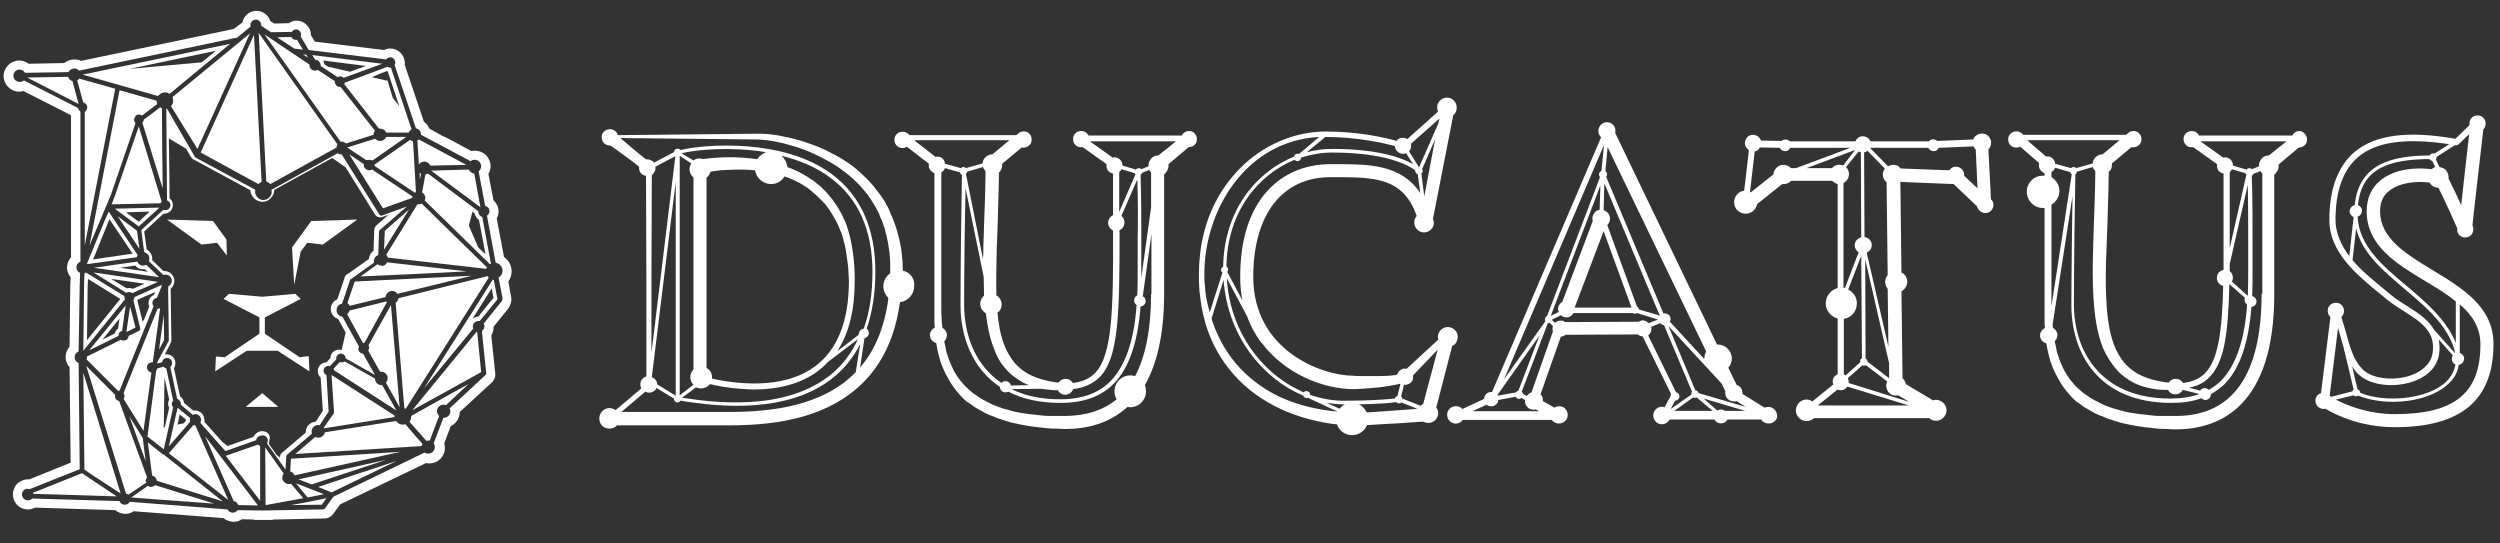 <svg width="69" height="15" viewBox="0 0 69 15" fill="none" xmlns="http://www.w3.org/2000/svg">
<rect x="0" y="0" width="69" height="15" fill="#333333" stroke="none"/>
<path d="M32.65 3.69C32.64 3.71 32.63 3.72 32.62 3.74H30.04C30.03 3.71 30.01 3.69 29.99 3.67C29.9 3.59 29.75 3.6 29.67 3.69C29.59 3.78 29.6 3.93 29.69 4.01C29.74 4.06 29.81 4.07 29.88 4.06L30.54 4.53C30.53 4.61 30.55 4.69 30.61 4.74C30.64 4.77 30.68 4.78 30.72 4.79C30.72 5.18 30.72 5.55 30.72 5.9C30.72 5.91 30.72 5.93 30.72 5.94C30.69 5.95 30.67 5.97 30.64 6C30.56 6.09 30.57 6.24 30.66 6.32C30.68 6.34 30.7 6.35 30.72 6.36C30.73 8.57 30.7 9.81 30.22 10.3C30.07 10.45 29.87 10.54 29.61 10.57C29.6 10.55 29.58 10.53 29.56 10.51C29.47 10.43 29.32 10.44 29.24 10.53C29.23 10.54 29.22 10.55 29.21 10.56C29.18 10.56 29.16 10.55 29.13 10.55C28.94 10.52 28.66 10.47 28.38 10.32C28.24 10.24 28.11 10.14 27.99 10C27.88 9.86 27.78 9.69 27.71 9.5C27.61 9.24 27.56 8.94 27.53 8.63C27.54 8.62 27.56 8.61 27.57 8.6C27.68 8.48 27.67 8.29 27.54 8.18C27.53 8.17 27.51 8.16 27.5 8.15C27.49 7.72 27.5 7.28 27.51 6.87C27.53 6.44 27.54 6.03 27.55 5.68C27.56 5.33 27.57 5.04 27.57 4.84C27.57 4.81 27.57 4.78 27.57 4.76C27.6 4.73 27.63 4.7 27.64 4.66C27.66 4.62 27.66 4.57 27.66 4.52L28.2 4.07C28.28 4.09 28.36 4.06 28.42 4C28.5 3.91 28.49 3.76 28.4 3.68C28.32 3.61 28.2 3.61 28.12 3.67L28.05 3.73H25.1C25.09 3.71 25.08 3.7 25.06 3.69C24.97 3.61 24.82 3.62 24.74 3.71C24.66 3.8 24.67 3.95 24.76 4.03C24.84 4.1 24.95 4.1 25.03 4.05L25.64 4.52C25.62 4.6 25.65 4.68 25.71 4.73C25.73 4.75 25.76 4.77 25.79 4.78V8.58C25.79 8.58 25.79 8.67 25.79 8.82C25.79 8.89 25.79 8.97 25.8 9.05C25.8 9.05 25.8 9.05 25.79 9.05C25.68 9.11 25.63 9.24 25.69 9.35C25.72 9.41 25.78 9.45 25.84 9.47C25.85 9.53 25.86 9.58 25.87 9.64C25.89 9.71 25.9 9.78 25.92 9.85C25.94 9.92 25.96 10 25.99 10.07C26.02 10.14 26.05 10.22 26.09 10.3C26.17 10.45 26.25 10.6 26.36 10.74C26.39 10.77 26.41 10.81 26.44 10.84L26.53 10.94L26.63 11.04C26.66 11.07 26.7 11.1 26.74 11.12L26.85 11.2C26.89 11.23 26.92 11.25 26.96 11.27C27.04 11.31 27.11 11.36 27.19 11.4C27.27 11.44 27.35 11.47 27.43 11.5C27.47 11.52 27.51 11.53 27.55 11.55C27.59 11.56 27.63 11.57 27.67 11.59C27.75 11.61 27.83 11.64 27.9 11.66C27.98 11.68 28.05 11.69 28.13 11.71C28.2 11.72 28.28 11.74 28.35 11.75C28.42 11.76 28.49 11.77 28.55 11.78C28.68 11.79 28.8 11.81 28.91 11.82C29.01 11.83 29.1 11.83 29.18 11.83C29.29 11.84 29.37 11.84 29.4 11.84C29.41 11.84 29.41 11.84 29.41 11.84C29.99 11.84 30.62 11.69 31.12 11.23C31.14 11.23 31.17 11.24 31.19 11.24C31.44 11.24 31.63 11.04 31.63 10.8C31.63 10.74 31.62 10.68 31.6 10.63C31.92 10.06 32.13 9.26 32.13 8.11V4.81C32.15 4.8 32.17 4.78 32.18 4.76C32.24 4.69 32.26 4.61 32.25 4.53L32.81 4.06C32.87 4.06 32.93 4.04 32.98 3.99C33.06 3.9 33.05 3.75 32.96 3.67C32.88 3.59 32.73 3.6 32.65 3.69ZM29.1 10.77C29.14 10.77 29.17 10.77 29.2 10.77C29.21 10.8 29.23 10.82 29.25 10.84C29.34 10.92 29.49 10.91 29.57 10.82C29.59 10.8 29.61 10.77 29.62 10.74C29.93 10.7 30.16 10.59 30.34 10.42C30.88 9.88 30.9 8.68 30.9 6.35C30.93 6.34 30.96 6.32 30.98 6.29C31.06 6.2 31.05 6.05 30.96 5.97C30.96 5.97 30.95 5.97 30.95 5.96L31.39 4.95C31.41 5.55 31.41 6.1 31.4 6.58C31.4 6.9 31.4 7.2 31.4 7.48C31.4 7.72 31.4 7.94 31.39 8.15C31.34 8.17 31.3 8.23 31.3 8.29C31.3 8.34 31.33 8.39 31.37 8.42C31.3 9.41 31.06 10.09 30.66 10.51C30.33 10.85 29.87 11.02 29.26 11.02C28.72 11.02 28.28 10.92 27.92 10.74L28.72 10.73C28.87 10.75 29 10.76 29.1 10.77ZM30.89 4.75C30.9 4.74 30.91 4.73 30.92 4.72C30.93 4.7 30.95 4.69 30.95 4.67L31.32 4.78C31.32 4.79 31.33 4.8 31.34 4.81L30.89 5.85C30.89 5.51 30.89 5.14 30.89 4.75ZM27.76 10.18C27.9 10.35 28.08 10.47 28.24 10.56C28.29 10.59 28.35 10.61 28.4 10.63L27.9 10.64C27.89 10.57 27.82 10.52 27.75 10.52C27.7 10.52 27.66 10.54 27.64 10.57C26.9 10.07 26.61 9.22 26.61 8.41C26.61 7.5 26.63 5.97 26.65 5.2L27.15 7.64C27.15 7.81 27.16 7.99 27.16 8.16C27.15 8.17 27.14 8.18 27.13 8.19C27.02 8.31 27.03 8.5 27.16 8.61C27.18 8.62 27.19 8.64 27.21 8.65C27.25 8.98 27.31 9.31 27.43 9.61C27.5 9.82 27.61 10.02 27.76 10.18ZM26.66 4.8C26.67 4.79 26.68 4.78 26.69 4.76C26.69 4.75 26.69 4.75 26.69 4.74L27.13 4.61C27.14 4.65 27.17 4.69 27.2 4.72C27.2 4.75 27.2 4.78 27.2 4.81C27.2 5.01 27.19 5.3 27.18 5.65C27.17 6 27.15 6.4 27.14 6.84C27.14 6.94 27.14 7.05 27.13 7.15L26.66 4.8ZM25.82 4.33L25.23 3.87H27.86L27.39 4.26C27.29 4.26 27.19 4.32 27.14 4.42C27.13 4.45 27.12 4.48 27.12 4.51L26.66 4.64C26.65 4.63 26.64 4.62 26.63 4.62C26.59 4.6 26.55 4.61 26.52 4.64L26.08 4.52C26.08 4.46 26.05 4.41 26.01 4.37C25.96 4.33 25.88 4.31 25.82 4.33ZM31.77 8.11C31.77 9.07 31.62 9.83 31.33 10.38C31.29 10.37 31.24 10.36 31.2 10.36C30.95 10.36 30.76 10.56 30.76 10.8C30.76 10.88 30.78 10.96 30.82 11.02C30.46 11.32 30 11.47 29.43 11.48C29.43 11.48 29.35 11.48 29.2 11.48C29.13 11.48 29.04 11.48 28.93 11.48C28.83 11.48 28.72 11.46 28.6 11.45C28.54 11.44 28.48 11.44 28.41 11.43C28.34 11.42 28.28 11.41 28.21 11.4C28.14 11.39 28.07 11.38 28 11.36C27.93 11.34 27.86 11.32 27.78 11.3C27.74 11.29 27.71 11.28 27.67 11.27C27.63 11.26 27.6 11.24 27.56 11.23C27.49 11.2 27.41 11.18 27.34 11.14C27.27 11.1 27.2 11.07 27.13 11.03C27.09 11.01 27.06 10.99 27.03 10.97L26.93 10.9C26.9 10.88 26.86 10.86 26.83 10.83L26.65 10.67C26.62 10.64 26.6 10.61 26.57 10.58C26.46 10.46 26.38 10.33 26.31 10.2C26.28 10.13 26.25 10.06 26.22 10C26.19 9.93 26.17 9.86 26.15 9.8C26.12 9.73 26.11 9.67 26.1 9.6C26.09 9.54 26.07 9.48 26.06 9.42C26.13 9.35 26.16 9.24 26.11 9.15C26.09 9.11 26.05 9.07 26.01 9.05C26 8.96 25.99 8.87 25.99 8.81C25.98 8.66 25.98 8.58 25.98 8.58V4.76C26 4.75 26.02 4.73 26.04 4.71C26.06 4.69 26.07 4.67 26.08 4.64L26.5 4.76C26.51 4.79 26.52 4.82 26.55 4.83C26.54 5.28 26.51 7.31 26.51 8.42C26.51 9.27 26.82 10.16 27.6 10.68C27.6 10.77 27.67 10.83 27.75 10.83C27.78 10.83 27.8 10.82 27.83 10.81C28.21 11.01 28.69 11.12 29.27 11.12C29.9 11.12 30.38 10.95 30.74 10.59C31.16 10.16 31.4 9.46 31.48 8.46C31.56 8.45 31.62 8.39 31.62 8.31C31.62 8.25 31.59 8.2 31.54 8.18L31.78 6.46V8.11H31.77ZM31.77 5.72L31.5 7.67C31.5 7.61 31.5 7.55 31.5 7.48C31.5 7.2 31.5 6.9 31.5 6.58C31.5 6.06 31.5 5.48 31.48 4.82C31.5 4.81 31.51 4.8 31.52 4.78V4.77L31.72 4.69C31.73 4.72 31.75 4.74 31.77 4.76V5.72ZM31.97 4.29C31.89 4.29 31.82 4.32 31.77 4.38C31.72 4.44 31.69 4.52 31.7 4.59L31.5 4.67C31.49 4.66 31.48 4.65 31.47 4.65C31.43 4.63 31.38 4.65 31.35 4.68L30.98 4.57C30.98 4.51 30.96 4.45 30.91 4.4C30.85 4.35 30.78 4.33 30.71 4.35L30.08 3.9H32.46L31.97 4.29Z" fill="white"/>
<path d="M48.9 11.25C48.83 11.22 48.76 11.23 48.7 11.25L48.09 10.87C48.1 10.77 48.05 10.67 47.95 10.63C47.94 10.63 47.94 10.63 47.93 10.62L47.7 10.15C47.76 10.08 47.8 9.99 47.8 9.9C47.8 9.69 47.63 9.51 47.41 9.51C47.4 9.51 47.4 9.51 47.39 9.51L44.58 3.67C44.6 3.57 44.57 3.47 44.48 3.41C44.37 3.34 44.22 3.37 44.15 3.49C44.09 3.59 44.11 3.71 44.19 3.79L41.18 10.82C41.1 10.81 41.02 10.85 40.98 10.93C40.97 10.96 40.96 10.99 40.96 11.01L40.36 11.29C40.34 11.26 40.31 11.24 40.28 11.23C40.16 11.18 40.02 11.23 39.96 11.35C39.91 11.47 39.96 11.61 40.08 11.67C40.19 11.72 40.31 11.68 40.37 11.59H42.83C42.85 11.62 42.89 11.65 42.93 11.67C43.05 11.72 43.19 11.67 43.25 11.55C43.3 11.43 43.25 11.29 43.13 11.23C43.05 11.2 42.97 11.21 42.9 11.25L42.58 11.07C42.59 11 42.57 10.93 42.52 10.88L43.08 9.29C43.13 9.29 43.17 9.27 43.21 9.24L45.2 9.23C45.24 9.26 45.29 9.28 45.34 9.29L46.12 10.87C46.11 10.89 46.11 10.91 46.11 10.93L45.94 11.24C45.82 11.2 45.7 11.26 45.65 11.37C45.6 11.49 45.65 11.63 45.77 11.69C45.89 11.74 46.02 11.69 46.08 11.58H47.32C47.34 11.62 47.37 11.65 47.42 11.67C47.52 11.71 47.63 11.67 47.68 11.58H48.61C48.63 11.62 48.67 11.65 48.72 11.67C48.84 11.72 48.98 11.67 49.04 11.55C49.07 11.44 49.02 11.3 48.9 11.25ZM44.37 4.06L47.09 9.7C47.06 9.76 47.04 9.82 47.04 9.89C47.04 9.9 47.04 9.9 47.04 9.91L46.09 8.88C46.1 8.86 46.11 8.83 46.11 8.81C46.11 8.72 46.04 8.65 45.95 8.65C45.94 8.65 45.92 8.65 45.91 8.65C45.27 7.12 44.5 5.29 44.33 4.88L44.34 4.87C44.37 4.82 44.36 4.76 44.31 4.72L44.37 4.06ZM45.81 8.71C45.81 8.72 45.81 8.72 45.81 8.71L45.23 8.54C45.23 8.5 45.21 8.48 45.18 8.46L44.36 6.21C44.38 6.2 44.39 6.18 44.4 6.16C44.47 6.05 44.44 5.9 44.32 5.83C44.3 5.82 44.28 5.81 44.26 5.8L44.28 5.06C44.53 5.66 45.22 7.3 45.81 8.71ZM43.02 8.61L42.8 8.72L44.17 5.12L44.15 5.79C44.08 5.8 44.02 5.84 43.99 5.9C43.95 5.96 43.94 6.03 43.96 6.1L43.12 8.33C43.05 8.37 43 8.45 43 8.54C43.01 8.57 43.02 8.59 43.02 8.61ZM44.26 6.38L45.03 8.49H43.46L44.26 6.38ZM44.27 4L44.2 4.72C44.18 4.73 44.16 4.74 44.15 4.76C44.12 4.8 44.13 4.85 44.16 4.89L42.7 8.72C42.66 8.74 42.64 8.78 42.64 8.82C42.64 8.84 42.64 8.85 42.65 8.86V8.87L41.51 10.47L44.27 4ZM42.49 9.26L41.91 10.78C41.88 10.79 41.86 10.8 41.84 10.83L41.34 10.92C41.34 10.91 41.33 10.9 41.33 10.9L42.49 9.26ZM40.66 11.34L41.03 11.17C41.04 11.18 41.06 11.19 41.08 11.2C41.18 11.24 41.29 11.2 41.34 11.1C41.35 11.08 41.35 11.06 41.35 11.04L41.83 10.95C41.85 10.98 41.88 11.01 41.92 11.01C41.95 11.01 41.97 11 41.99 10.98L42.09 11.04C42.08 11.14 42.13 11.24 42.23 11.29C42.28 11.31 42.34 11.31 42.39 11.3L42.48 11.35H40.66V11.34ZM42.86 9.15L42.27 10.83C42.22 10.85 42.17 10.88 42.14 10.93L42.03 10.87C42.03 10.85 42.02 10.83 42 10.81L42.72 8.92H42.73C42.74 8.92 42.75 8.92 42.77 8.91L42.86 9C42.85 9.03 42.85 9.06 42.85 9.09C42.85 9.11 42.86 9.13 42.86 9.15ZM45.23 8.88L43.2 8.89C43.16 8.86 43.11 8.84 43.06 8.85C43 8.85 42.95 8.88 42.92 8.91L42.84 8.84C42.84 8.83 42.84 8.83 42.84 8.82L43.08 8.7C43.12 8.74 43.18 8.76 43.24 8.76C43.32 8.76 43.39 8.71 43.43 8.64H45.07C45.09 8.65 45.1 8.66 45.12 8.66C45.14 8.66 45.17 8.65 45.18 8.64L45.76 8.82L45.5 8.92C45.46 8.87 45.39 8.84 45.32 8.84C45.3 8.85 45.27 8.86 45.23 8.88ZM46.23 11.06C46.28 11.06 46.32 11.03 46.34 10.99C46.37 10.93 46.34 10.86 46.28 10.83C46.27 10.83 46.27 10.83 46.26 10.83L45.49 9.26C45.54 9.22 45.58 9.15 45.58 9.07C45.58 9.05 45.58 9.04 45.57 9.02L45.82 8.92C45.85 8.95 45.89 8.97 45.93 8.98C46.26 9.77 46.55 10.45 46.7 10.81C46.69 10.83 46.68 10.85 46.68 10.88V10.89L46.11 11.29L46.23 11.06ZM46.21 11.34L46.73 10.97C46.74 10.98 46.76 10.98 46.78 10.98C46.8 10.98 46.81 10.98 46.83 10.97L47.27 11.34H46.21ZM47.61 11.34C47.6 11.33 47.58 11.32 47.57 11.32C47.51 11.29 47.45 11.3 47.4 11.33L47.02 11L48.17 11.34H47.61ZM46.88 10.85C46.87 10.81 46.83 10.77 46.79 10.77C46.69 10.53 46.4 9.84 46.05 9L47.52 10.59L47.62 10.8C47.6 10.91 47.66 11.02 47.76 11.06C47.82 11.08 47.88 11.09 47.93 11.07L48.18 11.23L46.88 10.85Z" fill="white"/>
<path d="M40.08 9.55C40.14 9.52 40.19 9.48 40.21 9.41C40.27 9.27 40.21 9.11 40.07 9.05C39.93 8.99 39.77 9.05 39.71 9.19C39.68 9.25 39.68 9.31 39.7 9.37L38.82 10.18C38.74 10.16 38.66 10.19 38.61 10.25C38.59 10.28 38.57 10.31 38.56 10.34C38.55 10.34 38.53 10.34 38.52 10.35C38.39 10.37 38.22 10.38 38.05 10.38C37.88 10.38 37.7 10.38 37.57 10.38C37.44 10.38 37.35 10.37 37.35 10.37C36.49 10.37 34.59 9.68 34.59 7.64C34.59 5.92 35.39 4.89 36.72 4.89H36.82C37.92 4.89 38.73 4.89 39.1 5.96C39.07 6 39.04 6.04 39.04 6.09C39.01 6.24 39.11 6.38 39.25 6.41C39.4 6.44 39.54 6.34 39.57 6.2C39.58 6.14 39.57 6.09 39.55 6.04L40.11 3.18C40.16 3.14 40.19 3.09 40.2 3.02C40.23 2.87 40.13 2.73 39.99 2.7C39.84 2.67 39.7 2.77 39.67 2.91C39.66 2.97 39.67 3.03 39.69 3.08L38.84 3.84C38.75 3.78 38.62 3.79 38.55 3.88C38.55 3.88 38.55 3.88 38.55 3.89C38.2 3.79 37.48 3.63 36.59 3.63C35.73 3.63 34.86 4 34.22 4.65C33.71 5.17 33.09 6.09 33.09 7.58C33.09 7.58 33.09 7.61 33.09 7.68C33.09 7.74 33.09 7.83 33.1 7.95C33.1 8.01 33.11 8.08 33.12 8.15C33.13 8.22 33.14 8.3 33.15 8.38C33.17 8.54 33.22 8.73 33.27 8.93C33.39 9.32 33.59 9.77 33.92 10.18C34.24 10.59 34.68 10.95 35.17 11.2C35.66 11.46 36.2 11.61 36.71 11.69C36.78 11.7 36.84 11.71 36.9 11.71C36.96 11.89 37.12 12.01 37.32 12.01C37.51 12.01 37.67 11.89 37.73 11.73C37.75 11.73 37.77 11.73 37.79 11.73C37.9 11.72 38 11.72 38.1 11.71C38.5 11.69 38.83 11.67 39.07 11.65C39.16 11.64 39.23 11.64 39.29 11.64C39.3 11.64 39.3 11.65 39.31 11.65C39.45 11.71 39.61 11.65 39.67 11.51C39.71 11.42 39.7 11.32 39.64 11.25L40.08 9.55ZM34.79 9.43L34.81 9.46H34.82C35.47 10.33 36.54 10.74 37.36 10.74C37.36 10.74 37.45 10.74 37.58 10.73C37.71 10.72 37.89 10.71 38.07 10.69C38.25 10.67 38.43 10.64 38.56 10.61C38.59 10.6 38.62 10.6 38.64 10.59C38.64 10.59 38.65 10.59 38.65 10.6L38.57 10.93C38.55 10.94 38.52 10.95 38.51 10.97C38.5 10.98 38.5 10.99 38.5 11C38.07 11.04 37.7 11.06 37.07 11.06C36.77 11.06 36.46 11 36.16 10.9C36.16 10.86 36.15 10.83 36.11 10.81C36.07 10.78 36.01 10.79 35.98 10.83L35.88 10.78C34.83 10.29 33.95 9.17 33.86 7.68L34.42 8.73C34.51 8.99 34.64 9.22 34.79 9.43ZM36.97 11.28L36.62 11.12C36.77 11.14 36.92 11.16 37.06 11.16C37.08 11.16 37.1 11.16 37.12 11.16C37.07 11.18 37.02 11.23 36.97 11.28ZM36.83 4.53H36.73C36.02 4.53 35.41 4.79 34.97 5.28C34.48 5.83 34.23 6.62 34.23 7.64C34.23 7.87 34.25 8.09 34.29 8.29L33.87 7.5C33.88 7.49 33.88 7.49 33.89 7.48C33.91 7.43 33.89 7.38 33.85 7.35C33.87 5.86 34.71 4.83 35.73 4.41C35.74 4.42 35.75 4.43 35.77 4.44C35.82 4.46 35.88 4.44 35.9 4.39C35.91 4.38 35.91 4.36 35.91 4.35C36.19 4.26 36.48 4.21 36.76 4.21C38.25 4.21 38.87 4.56 39.06 4.7C39.06 4.74 39.07 4.78 39.11 4.8C39.12 4.8 39.12 4.81 39.13 4.81L39.2 5.33C38.67 4.53 37.77 4.53 36.83 4.53ZM39.31 5.42L39.23 4.79C39.24 4.78 39.25 4.78 39.25 4.77C39.27 4.74 39.27 4.7 39.25 4.67L39.61 3.84L39.31 5.42ZM38.89 4.18C38.94 4.12 38.96 4.04 38.94 3.97L39.73 3.27L39.7 3.4L39.17 4.61H39.16L38.89 4.18ZM36.59 3.78C37.44 3.78 38.15 3.94 38.5 4.03C38.5 4.09 38.53 4.15 38.58 4.19C38.65 4.25 38.73 4.26 38.81 4.23L39 4.53C38.7 4.36 38.05 4.11 36.77 4.11C36.53 4.11 36.3 4.14 36.07 4.2L36.58 3.78C36.57 3.78 36.58 3.78 36.59 3.78ZM33.32 8.35C33.3 8.27 33.29 8.2 33.28 8.13C33.27 8.06 33.26 8 33.26 7.94C33.25 7.83 33.24 7.74 33.24 7.67C33.24 7.61 33.24 7.58 33.24 7.57C33.24 5.76 34.42 3.88 36.41 3.78L35.85 4.25C35.8 4.23 35.74 4.25 35.72 4.31V4.32C34.66 4.75 33.78 5.82 33.76 7.36C33.74 7.37 33.72 7.39 33.71 7.41C33.69 7.45 33.7 7.5 33.74 7.52L33.39 8.62C33.36 8.53 33.34 8.43 33.32 8.35ZM35.38 10.98C35.35 10.97 35.32 10.95 35.29 10.94C34.82 10.71 34.41 10.39 34.1 10.02C33.79 9.65 33.58 9.23 33.46 8.86C33.45 8.84 33.45 8.81 33.44 8.79L33.77 7.73C33.89 9.29 34.85 10.45 35.97 10.92C35.98 10.94 35.99 10.96 36.01 10.97C36.04 10.99 36.07 10.99 36.1 10.98L36.92 11.36C36.35 11.31 35.83 11.18 35.38 10.98ZM39.05 11.29C38.82 11.31 38.48 11.33 38.08 11.36C37.98 11.37 37.88 11.37 37.77 11.38C37.75 11.38 37.73 11.38 37.72 11.38C37.67 11.28 37.6 11.2 37.5 11.16C37.91 11.15 38.21 11.14 38.54 11.1C38.55 11.11 38.55 11.11 38.56 11.12C38.6 11.14 38.65 11.14 38.68 11.11L39.14 11.29C39.1 11.28 39.08 11.28 39.05 11.29ZM39.28 11.15C39.25 11.16 39.23 11.18 39.21 11.2L38.7 11C38.7 10.98 38.69 10.96 38.67 10.94L38.75 10.62C38.82 10.63 38.9 10.6 38.95 10.55C39 10.5 39.01 10.43 39 10.36L39.68 9.65L39.28 11.15Z" fill="white"/>
<path d="M54.95 5.5L54.88 4.12C54.95 4.05 54.98 3.93 54.93 3.83C54.87 3.7 54.72 3.65 54.59 3.71C54.53 3.74 54.48 3.79 54.46 3.85L53.47 3.89C53.42 3.85 53.35 3.83 53.29 3.86C53.27 3.87 53.25 3.88 53.24 3.9H51.62V3.89C51.57 3.78 51.43 3.73 51.32 3.78C51.27 3.81 51.23 3.85 51.21 3.9H49.4C49.35 3.85 49.28 3.84 49.22 3.86C49.2 3.87 49.19 3.88 49.17 3.89L48.6 3.88C48.6 3.87 48.6 3.86 48.59 3.85C48.54 3.74 48.4 3.69 48.29 3.74C48.18 3.79 48.13 3.93 48.18 4.04C48.2 4.08 48.23 4.12 48.27 4.14L48.14 5.26C48.05 5.27 47.97 5.32 47.91 5.41C47.82 5.56 47.86 5.76 48.01 5.85C48.16 5.94 48.36 5.9 48.45 5.75C48.47 5.71 48.49 5.67 48.5 5.63L49.19 5.08C49.28 5.09 49.37 5.06 49.44 4.99H50.57C50.59 5.01 50.6 5.02 50.63 5.04C50.66 5.06 50.69 5.07 50.72 5.08V7.95C50.53 8 50.39 8.17 50.39 8.37C50.39 8.57 50.53 8.74 50.72 8.79V10.33C50.66 10.36 50.61 10.4 50.59 10.47C50.58 10.52 50.58 10.57 50.6 10.61L50.02 11.08C50 11.07 49.97 11.05 49.95 11.04C49.79 10.99 49.63 11.08 49.58 11.24C49.53 11.4 49.62 11.56 49.78 11.61C49.88 11.64 49.99 11.61 50.07 11.54H53.25C53.28 11.57 53.31 11.59 53.35 11.6C53.5 11.65 53.66 11.56 53.71 11.41C53.76 11.26 53.67 11.1 53.52 11.05C53.46 11.03 53.4 11.03 53.35 11.05L52.6 10.6C52.59 10.54 52.56 10.48 52.51 10.44L52.48 8.04C52.57 7.99 52.64 7.89 52.64 7.78C52.64 7.66 52.57 7.56 52.48 7.52L52.45 5.02L53.92 5.08L54.57 5.7C54.57 5.72 54.58 5.74 54.59 5.75C54.64 5.86 54.78 5.91 54.89 5.86C55 5.81 55.05 5.67 55 5.56C54.98 5.53 54.96 5.52 54.95 5.5ZM51.5 4.19C51.52 4.18 51.53 4.17 51.54 4.16L52.02 4.65C52.02 4.66 52.01 4.66 52.01 4.67C51.93 4.79 51.96 4.94 52.07 5.03L52.1 7.59C52.06 7.64 52.03 7.71 52.03 7.78C52.03 7.85 52.06 7.92 52.1 7.97L52.12 9.57L51.52 6.97C51.58 6.95 51.63 6.9 51.65 6.83C51.69 6.71 51.62 6.59 51.5 6.55C51.49 6.55 51.47 6.54 51.46 6.54L51.45 4.2C51.48 4.2 51.49 4.2 51.5 4.19ZM52.14 10.44L51.54 9.98C51.54 9.94 51.52 9.91 51.49 9.9L51.48 7.16L52.14 10.03V10.44ZM51.39 9.89C51.36 9.9 51.34 9.93 51.34 9.96C51.34 9.97 51.34 9.99 51.34 10L50.94 10.36C50.92 10.35 50.91 10.34 50.89 10.33V8.8C51.1 8.77 51.25 8.59 51.25 8.37C51.25 8.2 51.15 8.06 51.01 7.99L51.37 7.06L51.39 9.89ZM51.3 4.18C51.32 4.19 51.34 4.2 51.36 4.2L51.37 6.55C51.29 6.57 51.23 6.62 51.2 6.7C51.17 6.8 51.21 6.91 51.3 6.96L50.92 7.95C50.91 7.95 50.9 7.94 50.88 7.94V5.05C50.92 5.03 50.96 5 50.99 4.95C51.06 4.84 51.04 4.7 50.95 4.61L51.3 4.18ZM49.43 4.64C49.41 4.62 49.4 4.61 49.37 4.59C49.24 4.51 49.07 4.55 48.99 4.68C48.96 4.72 48.95 4.76 48.95 4.81L48.32 5.31C48.31 5.31 48.31 5.3 48.3 5.3L48.43 4.18C48.44 4.18 48.45 4.17 48.47 4.17C48.52 4.15 48.55 4.11 48.57 4.07L49.12 4.08C49.16 4.16 49.25 4.19 49.33 4.16C49.37 4.14 49.39 4.12 49.41 4.08H51.07L49.57 4.64H49.43ZM50.56 4.64H49.86L51.2 4.14L50.87 4.57C50.77 4.52 50.64 4.55 50.56 4.64ZM50.17 11.19L50.72 10.75C50.73 10.75 50.73 10.76 50.74 10.76C50.84 10.79 50.93 10.75 50.99 10.67L52.68 11.19H50.17ZM52.69 11.09L51.02 10.57C51.03 10.52 51.02 10.48 51 10.44L51.4 10.08C51.41 10.08 51.41 10.09 51.42 10.09C51.45 10.1 51.47 10.09 51.5 10.08L52.09 10.53C52.08 10.54 52.08 10.56 52.07 10.57C52.03 10.71 52.11 10.87 52.25 10.91C52.3 10.92 52.35 10.92 52.39 10.91L52.69 11.09ZM54.21 4.85C54.22 4.81 54.21 4.77 54.19 4.73C54.14 4.62 54 4.57 53.89 4.62C53.85 4.64 53.82 4.67 53.8 4.7L52.46 4.65C52.44 4.63 52.42 4.61 52.4 4.59C52.31 4.53 52.2 4.54 52.11 4.59L51.62 4.09C51.62 4.09 51.62 4.09 51.62 4.08H53.22C53.26 4.16 53.35 4.19 53.43 4.16C53.47 4.14 53.49 4.11 53.51 4.08L54.47 4.04C54.47 4.05 54.47 4.05 54.48 4.06C54.49 4.09 54.51 4.11 54.53 4.13L54.58 5.2L54.21 4.85Z" fill="white"/>
<path d="M67.13 7.45C66.39 7 65.69 6.57 65.69 5.83C65.69 5.59 65.77 5.4 65.94 5.27C66.22 5.04 66.69 4.99 67.06 5.04C67.07 5.06 67.09 5.09 67.11 5.11C67.16 5.16 67.23 5.18 67.3 5.18C67.49 5.56 67.72 6.07 67.82 6.3C67.81 6.37 67.83 6.45 67.89 6.5C67.98 6.58 68.13 6.57 68.21 6.48C68.27 6.41 68.28 6.3 68.24 6.22C68.28 5.81 68.43 4.54 68.54 3.57L68.55 3.56C68.63 3.47 68.62 3.32 68.53 3.24C68.44 3.16 68.29 3.17 68.21 3.26C68.16 3.31 68.15 3.38 68.16 3.45L67.77 3.83C66.45 3.6 65.56 3.72 64.99 4.19C64.53 4.58 64.29 5.21 64.29 6.07C64.29 6.96 65.04 7.58 65.7 8.12C65.76 8.17 65.82 8.21 65.87 8.26C66.02 8.38 66.19 8.49 66.35 8.59C66.82 8.89 67.23 9.15 67.14 9.74C67.09 10.09 66.77 10.27 66.59 10.34C66.14 10.52 65.55 10.47 65.26 10.24C65.23 10.22 65.2 10.19 65.18 10.16C64.96 9.94 64.85 9.56 64.75 9.18C64.71 9.03 64.66 8.88 64.62 8.75C64.63 8.74 64.63 8.74 64.64 8.73C64.72 8.64 64.71 8.49 64.62 8.41C64.53 8.33 64.38 8.34 64.3 8.43C64.22 8.52 64.23 8.67 64.32 8.75L64.06 10.85C64.02 10.86 63.99 10.88 63.96 10.91C63.88 11 63.89 11.15 63.98 11.23C64.04 11.28 64.12 11.3 64.18 11.28C64.46 11.45 65.15 11.79 66.1 11.79C67.93 11.79 68.82 11.04 68.82 9.49C68.82 8.47 67.96 7.95 67.13 7.45ZM67.11 4.67C66.65 4.61 66.07 4.67 65.7 4.98C65.45 5.18 65.32 5.48 65.32 5.83C65.32 6.78 66.14 7.28 66.94 7.76C67.24 7.94 67.54 8.12 67.78 8.32V9.47C67.77 9.44 67.75 9.4 67.74 9.37C67.46 8.77 66.93 8.32 66.41 7.88C65.74 7.32 65.11 6.78 65.07 5.98C65.14 5.96 65.19 5.89 65.19 5.81C65.19 5.74 65.14 5.68 65.08 5.66C65.18 4.64 65.94 4.4 67.05 4.39C67.06 4.41 67.08 4.43 67.1 4.43C67.11 4.43 67.12 4.44 67.13 4.44L67.21 4.61C67.18 4.62 67.15 4.64 67.11 4.67ZM67.77 4.01C67.8 4.01 67.83 4.01 67.85 3.99L68.15 3.7C68.04 4.66 67.97 5.27 67.93 5.66C67.82 5.42 67.69 5.15 67.58 4.93C67.59 4.84 67.56 4.75 67.49 4.68C67.44 4.64 67.39 4.62 67.33 4.61L67.23 4.4C67.23 4.39 67.24 4.39 67.24 4.38C67.25 4.36 67.25 4.35 67.25 4.33L67.75 4.01C67.76 4.01 67.76 4.01 67.77 4.01ZM64.46 6.07C64.46 5.27 64.67 4.68 65.09 4.33C65.59 3.91 66.41 3.8 67.6 3.98L67.19 4.24C67.14 4.22 67.09 4.24 67.06 4.29C66.04 4.3 65.11 4.5 64.99 5.66C64.91 5.68 64.85 5.75 64.85 5.84C64.85 5.91 64.9 5.96 64.96 5.99L64.84 7.07C64.62 6.77 64.46 6.44 64.46 6.07ZM66.44 8.45C66.28 8.35 66.12 8.25 65.98 8.13C65.92 8.08 65.87 8.04 65.81 7.99C65.51 7.74 65.18 7.48 64.93 7.18L65.03 6.3C65.19 6.98 65.76 7.46 66.36 7.97C66.87 8.4 67.4 8.84 67.66 9.43C67.71 9.54 67.75 9.65 67.76 9.75L67.18 9.1C67.02 8.82 66.73 8.63 66.44 8.45ZM65.05 10.29C65.08 10.32 65.11 10.35 65.15 10.38C65.35 10.54 65.66 10.63 66 10.63C66.22 10.63 66.45 10.59 66.66 10.51C67.04 10.36 67.27 10.1 67.32 9.77C67.34 9.62 67.33 9.49 67.31 9.37L67.7 9.81C67.68 9.84 67.67 9.87 67.67 9.91C67.67 9.98 67.71 10.03 67.77 10.06C67.74 10.23 67.66 10.39 67.52 10.53C66.99 11.04 65.8 11.12 65.14 10.84C65.14 10.8 65.12 10.77 65.08 10.75H65.07C65.01 10.51 64.96 10.3 64.92 10.11C64.95 10.16 65 10.23 65.05 10.29ZM64.31 10.93C64.31 10.92 64.3 10.92 64.3 10.91L64.53 9.05C64.55 9.11 64.56 9.17 64.58 9.23C64.61 9.33 64.64 9.44 64.67 9.54C64.77 9.93 64.87 10.38 64.96 10.75C64.95 10.76 64.94 10.77 64.93 10.78C64.93 10.79 64.93 10.79 64.93 10.8L64.35 10.95C64.33 10.95 64.32 10.94 64.31 10.93ZM66.1 11.43C65.35 11.43 64.76 11.18 64.47 11.03L64.96 10.91C64.97 10.92 64.98 10.93 64.99 10.93C65.02 10.94 65.06 10.94 65.09 10.92C65.36 11.03 65.7 11.09 66.05 11.09C66.62 11.09 67.22 10.93 67.58 10.59C67.71 10.47 67.83 10.3 67.86 10.07C67.95 10.06 68.01 9.98 68.01 9.89C68.01 9.82 67.95 9.76 67.89 9.74V8.4C68.23 8.69 68.46 9.04 68.46 9.5C68.46 10.85 67.75 11.43 66.1 11.43Z" fill="white"/>
<path d="M63.3 3.69C63.29 3.71 63.28 3.72 63.27 3.74H60.69C60.68 3.71 60.66 3.69 60.64 3.67C60.55 3.59 60.4 3.6 60.32 3.69C60.24 3.78 60.25 3.93 60.34 4.01C60.39 4.06 60.46 4.07 60.53 4.06L61.19 4.53C61.18 4.61 61.2 4.69 61.26 4.74C61.29 4.77 61.33 4.78 61.37 4.79C61.37 5.18 61.37 5.55 61.37 5.9C61.37 6.47 61.37 6.99 61.37 7.45C61.32 7.46 61.28 7.48 61.24 7.52C61.16 7.61 61.17 7.76 61.26 7.84C61.29 7.87 61.33 7.88 61.36 7.89C61.33 9.16 61.22 9.93 60.86 10.3C60.71 10.45 60.51 10.54 60.25 10.57C60.24 10.55 60.22 10.53 60.2 10.51C60.11 10.43 59.96 10.44 59.88 10.53C59.87 10.54 59.86 10.55 59.85 10.56C59.82 10.56 59.8 10.55 59.76 10.55C59.57 10.52 59.29 10.47 59.01 10.32C58.87 10.24 58.74 10.14 58.62 10C58.51 9.86 58.41 9.69 58.34 9.5C58.2 9.12 58.15 8.66 58.13 8.21C58.11 7.76 58.12 7.3 58.14 6.86C58.16 6.43 58.17 6.02 58.18 5.67C58.19 5.32 58.2 5.03 58.2 4.83C58.2 4.8 58.2 4.77 58.2 4.75C58.23 4.72 58.26 4.69 58.27 4.65C58.29 4.61 58.29 4.56 58.29 4.51L58.83 4.06C58.91 4.08 58.99 4.05 59.05 3.99C59.13 3.9 59.12 3.75 59.03 3.67C58.95 3.6 58.83 3.6 58.75 3.66L58.68 3.72H55.84C55.83 3.7 55.82 3.69 55.8 3.68C55.71 3.6 55.56 3.61 55.48 3.7C55.4 3.79 55.41 3.94 55.5 4.02C55.57 4.08 55.68 4.09 55.76 4.05L56.28 4.5C56.26 4.58 56.28 4.67 56.35 4.73C56.37 4.75 56.4 4.77 56.43 4.78V4.85C56.41 4.85 56.4 4.85 56.38 4.85C56.13 4.85 55.94 5.05 55.94 5.29C55.94 5.54 56.14 5.74 56.38 5.74C56.4 5.74 56.41 5.74 56.43 5.74V8.59C56.43 8.59 56.43 8.68 56.43 8.83C56.43 8.9 56.43 8.98 56.44 9.06H56.43C56.32 9.12 56.27 9.25 56.33 9.36C56.36 9.42 56.42 9.46 56.48 9.48C56.49 9.54 56.5 9.59 56.51 9.65C56.53 9.72 56.54 9.79 56.56 9.86C56.58 9.93 56.6 10.01 56.63 10.08C56.66 10.15 56.69 10.23 56.73 10.31C56.81 10.46 56.89 10.61 57 10.75C57.03 10.78 57.05 10.82 57.08 10.85L57.17 10.95L57.27 11.05C57.3 11.08 57.34 11.11 57.38 11.13L57.49 11.21C57.53 11.24 57.56 11.26 57.6 11.28C57.68 11.32 57.75 11.37 57.83 11.41C57.91 11.45 57.99 11.48 58.07 11.51C58.11 11.53 58.15 11.54 58.19 11.56C58.23 11.57 58.27 11.58 58.31 11.6C58.39 11.62 58.47 11.65 58.54 11.67C58.62 11.69 58.69 11.7 58.77 11.72C58.84 11.73 58.92 11.75 58.99 11.76C59.06 11.77 59.13 11.78 59.19 11.79C59.32 11.8 59.44 11.82 59.55 11.83C59.65 11.84 59.74 11.84 59.82 11.84C59.93 11.85 60.01 11.85 60.04 11.85C60.05 11.85 60.05 11.85 60.05 11.85C61.29 11.85 62.77 11.19 62.77 8.12V4.82C62.79 4.81 62.81 4.79 62.82 4.77C62.88 4.7 62.9 4.62 62.89 4.54L63.45 4.07C63.51 4.07 63.57 4.05 63.62 4C63.7 3.91 63.69 3.76 63.6 3.68C63.52 3.59 63.38 3.6 63.3 3.69ZM60.98 10.41C61.39 10 61.5 9.21 61.53 7.84L61.96 8.22C61.95 8.24 61.95 8.26 61.95 8.28C61.95 8.33 61.98 8.38 62.02 8.41C61.95 9.4 61.71 10.08 61.31 10.5C61.21 10.6 61.09 10.69 60.96 10.76C60.93 10.73 60.89 10.71 60.85 10.71C60.8 10.71 60.75 10.74 60.72 10.78L60.41 10.7C60.65 10.66 60.84 10.56 60.98 10.41ZM62.05 7.48C62.05 7.72 62.05 7.94 62.04 8.15C62.04 8.15 62.03 8.15 62.03 8.16L61.6 7.77C61.65 7.68 61.63 7.56 61.55 7.49C61.55 7.49 61.54 7.49 61.54 7.48C61.54 7.42 61.54 7.35 61.54 7.29L62.04 5.1C62.05 5.64 62.05 6.13 62.05 6.57C62.05 6.9 62.05 7.2 62.05 7.48ZM61.54 6.85C61.54 6.55 61.54 6.23 61.54 5.89C61.54 5.53 61.54 5.15 61.54 4.75C61.55 4.74 61.56 4.73 61.57 4.72C61.58 4.7 61.6 4.69 61.6 4.67L61.97 4.78C61.98 4.8 61.99 4.81 62 4.82L61.54 6.85ZM58.4 10.18C58.54 10.35 58.72 10.47 58.88 10.56C59.05 10.65 59.22 10.69 59.36 10.72C59.51 10.75 59.64 10.76 59.74 10.76C59.78 10.76 59.81 10.76 59.84 10.76C59.85 10.79 59.87 10.81 59.89 10.83C59.98 10.91 60.13 10.9 60.21 10.81C60.22 10.79 60.23 10.78 60.24 10.76L60.69 10.87V10.88C60.46 10.96 60.2 11 59.9 11C57.94 11 57.24 9.65 57.24 8.4C57.24 7.28 57.27 5.25 57.28 4.81C57.3 4.8 57.31 4.78 57.32 4.76C57.32 4.75 57.32 4.75 57.32 4.74L57.76 4.61C57.77 4.65 57.8 4.69 57.83 4.72C57.83 4.75 57.83 4.78 57.83 4.81C57.83 5.01 57.82 5.3 57.81 5.65C57.8 6 57.78 6.4 57.77 6.84C57.76 7.28 57.75 7.74 57.78 8.22C57.81 8.69 57.87 9.17 58.04 9.6C58.14 9.82 58.26 10.02 58.4 10.18ZM55.95 3.87H58.5L58.03 4.26C57.93 4.26 57.83 4.32 57.78 4.42C57.77 4.45 57.76 4.48 57.76 4.51L57.3 4.64C57.29 4.63 57.28 4.62 57.27 4.62C57.23 4.6 57.19 4.61 57.16 4.64L56.72 4.52C56.72 4.46 56.69 4.41 56.65 4.37C56.6 4.32 56.53 4.31 56.47 4.32L55.95 3.87ZM56.62 5.65C56.75 5.57 56.84 5.43 56.84 5.27C56.84 5.11 56.75 4.97 56.62 4.89V4.75C56.64 4.74 56.66 4.72 56.68 4.7C56.7 4.68 56.71 4.66 56.72 4.63L57.14 4.75C57.14 4.77 57.16 4.79 57.18 4.81L56.62 8.45V5.65ZM62.42 8.11C62.42 10.33 61.63 11.47 60.08 11.48C60.08 11.48 60 11.48 59.85 11.48C59.78 11.48 59.69 11.48 59.58 11.48C59.48 11.48 59.37 11.46 59.25 11.45C59.19 11.44 59.13 11.44 59.06 11.43C58.99 11.42 58.93 11.41 58.86 11.4C58.79 11.39 58.72 11.38 58.65 11.36C58.58 11.34 58.51 11.32 58.43 11.3C58.39 11.29 58.36 11.28 58.32 11.27C58.28 11.26 58.25 11.24 58.21 11.23C58.14 11.2 58.06 11.18 57.99 11.14C57.92 11.1 57.85 11.07 57.78 11.03C57.74 11.01 57.71 10.99 57.68 10.97L57.58 10.9C57.55 10.88 57.51 10.86 57.48 10.83L57.3 10.67C57.27 10.64 57.25 10.61 57.22 10.58C57.11 10.46 57.03 10.33 56.96 10.2C56.93 10.13 56.9 10.06 56.87 10C56.84 9.93 56.82 9.86 56.8 9.8C56.77 9.73 56.76 9.67 56.75 9.6C56.74 9.54 56.72 9.48 56.71 9.42C56.78 9.35 56.81 9.24 56.76 9.15C56.74 9.11 56.7 9.07 56.66 9.05C56.66 9.02 56.66 9 56.65 8.97L57.2 5.42C57.19 6.23 57.17 7.58 57.17 8.42C57.17 9.73 57.9 11.12 59.93 11.12C60.24 11.12 60.52 11.08 60.76 10.99C60.79 11.02 60.83 11.04 60.87 11.04C60.95 11.04 61.02 10.97 61.02 10.89V10.88C61.16 10.8 61.28 10.71 61.4 10.6C61.82 10.17 62.06 9.47 62.14 8.47C62.22 8.46 62.28 8.4 62.28 8.32C62.28 8.25 62.23 8.19 62.16 8.17C62.17 7.96 62.17 7.74 62.17 7.51C62.17 7.23 62.17 6.93 62.17 6.61C62.17 6.09 62.17 5.51 62.15 4.85C62.17 4.84 62.18 4.83 62.19 4.81V4.8L62.39 4.72C62.4 4.75 62.42 4.77 62.44 4.79V8.11H62.42ZM62.62 4.29C62.54 4.29 62.47 4.32 62.42 4.38C62.37 4.44 62.34 4.52 62.35 4.59L62.15 4.67C62.14 4.66 62.13 4.65 62.12 4.65C62.08 4.63 62.03 4.65 62 4.68L61.63 4.57C61.63 4.51 61.61 4.45 61.56 4.4C61.5 4.35 61.43 4.33 61.36 4.35L60.73 3.9H63.11L62.62 4.29Z" fill="white"/>
<path d="M24.92 7.47C24.92 7.44 24.91 7.35 24.91 7.22C24.9 7.14 24.89 7.03 24.88 6.92C24.86 6.8 24.84 6.67 24.8 6.53C24.78 6.46 24.77 6.39 24.74 6.31C24.72 6.24 24.69 6.16 24.66 6.08C24.64 6.04 24.63 6 24.61 5.96C24.59 5.92 24.57 5.88 24.56 5.84C24.53 5.76 24.48 5.68 24.44 5.6C24.4 5.52 24.34 5.45 24.29 5.37C24.23 5.3 24.18 5.22 24.12 5.15C24 5 23.86 4.87 23.72 4.74C23.58 4.61 23.42 4.5 23.26 4.4C23.1 4.3 22.94 4.22 22.78 4.14C22.46 3.99 22.14 3.89 21.87 3.82C21.73 3.79 21.61 3.76 21.49 3.74C21.38 3.72 21.28 3.71 21.19 3.7C21.06 3.69 20.98 3.69 20.95 3.69L17.05 3.73C17.04 3.69 17.02 3.65 16.98 3.62C16.89 3.54 16.74 3.55 16.66 3.64C16.58 3.73 16.59 3.88 16.68 3.96C16.73 4 16.79 4.02 16.85 4.02C16.86 4.03 16.87 4.03 16.88 4.04C16.99 4.11 17.13 4.22 17.27 4.32C17.41 4.42 17.54 4.52 17.64 4.6C17.63 4.67 17.65 4.75 17.71 4.8C17.74 4.83 17.79 4.85 17.83 4.85L17.84 7.63V10.39C17.8 10.4 17.76 10.42 17.73 10.46C17.66 10.53 17.66 10.64 17.7 10.72L16.99 11.32C16.87 11.23 16.71 11.25 16.61 11.36C16.51 11.48 16.52 11.66 16.63 11.76C16.75 11.86 16.93 11.85 17.03 11.74H20.08C20.89 11.74 22.07 11.68 23.06 11.13C24.07 10.57 24.66 9.64 24.84 8.34C25.06 8.31 25.23 8.13 25.23 7.9C25.26 7.69 25.11 7.51 24.92 7.47ZM23.62 10.27C22.71 11.21 21.29 11.37 20.11 11.37H17.15L17.81 10.81C17.9 10.86 18.02 10.84 18.09 10.76C18.1 10.74 18.11 10.73 18.12 10.71L18.6 11C18.6 11.04 18.62 11.08 18.66 11.1C18.71 11.12 18.76 11.1 18.78 11.06C18.81 11.06 18.86 11.07 18.91 11.08C19.2 11.12 19.72 11.2 20.33 11.2C21.22 11.2 22.29 11.04 23.07 10.36C23.35 10.12 23.57 9.83 23.74 9.5L23.62 10.27ZM18.09 4.6L18.64 4.31L17.98 9.74V7.65L17.99 4.83C18.01 4.82 18.02 4.81 18.03 4.79C18.08 4.73 18.1 4.67 18.09 4.6ZM18.65 5.02V10.92L18.14 10.61C18.14 10.55 18.11 10.49 18.06 10.45C18.04 10.43 18.01 10.42 17.99 10.41L18.65 5.02ZM23.7 9.24L23.11 9.69C23.43 9.2 23.59 8.56 23.59 7.75C23.59 7.62 23.59 7.49 23.58 7.36C23.57 7.23 23.56 7.1 23.54 6.97C23.52 6.84 23.5 6.71 23.47 6.58C23.45 6.52 23.44 6.45 23.42 6.39L23.36 6.2C23.34 6.14 23.31 6.08 23.28 6.02C23.25 5.96 23.23 5.9 23.19 5.84C23.16 5.78 23.12 5.72 23.09 5.67L22.97 5.5C22.89 5.4 22.8 5.29 22.7 5.2L22.63 5.13L22.55 5.07C22.5 5.03 22.45 4.98 22.39 4.95C22.28 4.87 22.16 4.81 22.04 4.74L21.86 4.66L21.73 4.61C21.72 4.49 21.66 4.38 21.57 4.3C22.05 4.42 22.51 4.6 22.91 4.9C23.69 5.47 24.08 6.35 24.08 7.51C24.08 8.1 24 8.62 23.84 9.07C23.76 9.08 23.71 9.14 23.71 9.21C23.69 9.21 23.69 9.23 23.7 9.24ZM20.84 4.7C20.87 4.91 21.06 5.08 21.28 5.08C21.44 5.08 21.58 5 21.65 4.87L21.74 4.9L21.91 4.97C22.02 5.02 22.13 5.08 22.23 5.15C22.28 5.18 22.33 5.22 22.38 5.26L22.52 5.38C22.61 5.46 22.69 5.55 22.78 5.64L22.89 5.79C22.92 5.84 22.96 5.89 22.99 5.95C23.02 6 23.05 6.06 23.08 6.11C23.11 6.17 23.14 6.22 23.16 6.28L23.23 6.45C23.25 6.51 23.27 6.57 23.28 6.63C23.32 6.75 23.34 6.87 23.36 7C23.38 7.12 23.39 7.25 23.41 7.37C23.42 7.5 23.42 7.63 23.43 7.75C23.43 8.87 23.11 9.67 22.47 10.13C21.57 10.78 20.25 10.58 19.65 10.45C19.66 10.35 19.63 10.25 19.55 10.19C19.53 10.18 19.51 10.16 19.5 10.15V4.9C19.51 4.89 19.53 4.88 19.54 4.87C19.57 4.83 19.6 4.78 19.61 4.74C19.65 4.73 19.69 4.73 19.73 4.72C19.85 4.7 19.98 4.69 20.1 4.69C20.22 4.68 20.35 4.68 20.47 4.68C20.59 4.68 20.71 4.69 20.84 4.7ZM19.58 10.62C19.59 10.61 19.59 10.61 19.59 10.6C19.8 10.65 20.1 10.71 20.44 10.73C20.57 10.74 20.69 10.75 20.81 10.75C21.51 10.75 22.11 10.58 22.55 10.26C22.66 10.18 22.76 10.09 22.85 9.99L23.68 9.36C23.51 9.73 23.28 10.04 22.99 10.29C21.7 11.4 19.6 11.09 18.91 10.99C18.87 10.98 18.84 10.98 18.82 10.98L19.21 10.69C19.33 10.75 19.48 10.72 19.58 10.62ZM20.9 4.39C20.89 4.39 20.88 4.39 20.87 4.39C20.74 4.37 20.6 4.36 20.47 4.35C20.34 4.34 20.2 4.34 20.07 4.34C19.94 4.34 19.8 4.35 19.67 4.36C19.58 4.37 19.49 4.38 19.4 4.39C19.31 4.36 19.21 4.37 19.14 4.43L18.81 4.23C19.22 4.13 20.17 4.04 21.14 4.2C21.05 4.24 20.96 4.3 20.9 4.39ZM19.08 4.51C19 4.63 19.02 4.79 19.13 4.89C19.13 4.89 19.14 4.89 19.14 4.9V10.2L19.13 10.21C19.02 10.33 19.03 10.51 19.14 10.62L18.76 10.91V4.3L19.08 4.51ZM23.74 10.14L23.86 9.33C23.93 9.32 23.98 9.26 23.98 9.19C23.98 9.14 23.96 9.1 23.92 9.07C24.08 8.61 24.16 8.08 24.16 7.49C24.16 6.3 23.75 5.39 22.95 4.8C21.61 3.81 19.45 3.98 18.78 4.14C18.77 4.13 18.76 4.12 18.74 4.11C18.69 4.09 18.63 4.11 18.61 4.16C18.6 4.17 18.6 4.19 18.6 4.2L18.05 4.49C18.04 4.47 18.03 4.46 18.01 4.45C17.96 4.41 17.9 4.39 17.84 4.4C17.83 4.4 17.83 4.39 17.82 4.39C17.72 4.31 17.58 4.2 17.45 4.09C17.33 3.99 17.22 3.89 17.12 3.81L20.93 3.85C20.93 3.85 21.02 3.86 21.18 3.87C21.25 3.88 21.35 3.9 21.46 3.92C21.57 3.94 21.69 3.97 21.82 4.01C22.08 4.08 22.38 4.19 22.68 4.35C22.83 4.43 22.98 4.51 23.13 4.61C23.27 4.71 23.42 4.82 23.55 4.94C23.68 5.06 23.8 5.19 23.91 5.33C23.97 5.4 24.01 5.47 24.06 5.54C24.1 5.61 24.15 5.68 24.19 5.76C24.23 5.83 24.27 5.9 24.29 5.98C24.31 6.02 24.32 6.05 24.34 6.09C24.35 6.13 24.37 6.16 24.38 6.2C24.41 6.27 24.43 6.34 24.44 6.41C24.46 6.48 24.48 6.54 24.49 6.61C24.52 6.74 24.53 6.86 24.55 6.97C24.56 7.08 24.57 7.17 24.57 7.25C24.57 7.4 24.57 7.49 24.57 7.49C24.57 7.51 24.57 7.53 24.57 7.54C24.46 7.62 24.38 7.75 24.38 7.9C24.38 8.03 24.44 8.14 24.52 8.23C24.41 9.07 24.13 9.69 23.74 10.14Z" fill="white"/>
<path d="M10.55 10.63C10.54 10.63 10.54 10.63 10.53 10.63C10.43 10.63 10.35 10.55 10.35 10.45L9.52 9.98C9.49 9.99 9.46 10 9.43 10C9.41 10 9.4 10 9.38 9.99L9.21 10.17C9.21 10.18 9.22 10.2 9.22 10.21V10.22L10.94 11.33L10.55 10.63Z" fill="white"/>
<path d="M3.57 11.49L4.02 12.73L3.94 12.09L3.57 11.49Z" fill="white"/>
<path d="M8.94 11.8C8.94 11.81 8.95 11.81 8.95 11.82L10.89 11.51C10.89 11.5 10.89 11.48 10.89 11.47L9.15 10.35L9.22 11.37C9.22 11.38 9.22 11.4 9.21 11.41L8.94 11.8Z" fill="white"/>
<path d="M10.79 8.42L10.17 9.53C10.18 9.55 10.19 9.57 10.19 9.59C10.19 9.62 10.18 9.65 10.16 9.67L10.49 10.26C10.5 10.26 10.51 10.26 10.52 10.26C10.62 10.26 10.7 10.34 10.7 10.44C10.7 10.49 10.68 10.53 10.65 10.56L11.03 11.24L10.79 8.42Z" fill="white"/>
<path d="M11.38 5.46C11.38 5.45 11.38 5.43 11.38 5.42L10.27 4.68C10.25 4.69 10.22 4.7 10.19 4.7C10.11 4.7 10.04 4.63 10.04 4.55C10.04 4.54 10.04 4.53 10.04 4.53L9.64 4.26L10.57 5.75L11.38 5.46Z" fill="white"/>
<path d="M4.59 10.17C4.56 10.16 4.54 10.15 4.52 10.13C4.52 10.13 4.52 10.13 4.51 10.12L4.34 10.17C4.34 10.19 4.33 10.21 4.31 10.23L4.07 12.05L4.52 12.4L4.78 11.24C4.76 11.22 4.74 11.19 4.74 11.16C4.74 11.12 4.75 11.09 4.78 11.06L4.59 10.17ZM4.64 11.15C4.64 11.19 4.65 11.22 4.67 11.25L4.55 11.79L4.52 11.8L4.54 10.42L4.67 11.03C4.65 11.06 4.64 11.11 4.64 11.15Z" fill="white"/>
<path d="M4.78 2.78C4.78 2.84 4.76 2.89 4.72 2.93L5.45 4.11L6.9 0.92L4.76 2.68C4.77 2.71 4.78 2.74 4.78 2.78Z" fill="white"/>
<path d="M10.2 4.41C10.23 4.41 10.26 4.42 10.28 4.43L11.21 3.78H10.66C10.65 3.8 10.64 3.82 10.62 3.84C10.59 3.87 10.54 3.89 10.49 3.89C10.44 3.89 10.4 3.87 10.36 3.84L10.35 3.83L9.58 4.07L10.11 4.42C10.14 4.42 10.17 4.41 10.2 4.41Z" fill="white"/>
<path d="M4.52 8.69L4.39 9.65L4.53 9.38L4.52 8.69Z" fill="white"/>
<path d="M4.35 8.52L3.41 10.85C3.42 10.86 3.42 10.86 3.42 10.87C3.44 10.9 3.44 10.94 3.43 10.97C3.43 10.98 3.42 11 3.41 11.01L3.96 11.89L4.18 10.28C4.15 10.28 4.12 10.26 4.1 10.24C4.04 10.18 4.04 10.09 4.1 10.04C4.13 10.01 4.16 10 4.2 10H4.21L4.22 9.98L4.42 8.51C4.4 8.51 4.37 8.52 4.35 8.52Z" fill="white"/>
<path d="M13.2 5.84V5.83L11.81 4.79C11.79 4.8 11.76 4.81 11.74 4.82L11.65 5.31C11.7 5.34 11.74 5.4 11.74 5.46C11.74 5.49 11.73 5.51 11.72 5.53L13.52 7.29C13.53 7.29 13.54 7.28 13.55 7.28L13.31 5.99C13.25 5.97 13.2 5.91 13.2 5.84ZM13.4 7.02L13.2 6.83L12.94 6.23L13.04 5.84L13.1 5.89C13.11 5.96 13.16 6.03 13.22 6.07L13.4 7.02Z" fill="white"/>
<path d="M4.91 11.26H4.9L4.66 12.32L5.25 11.64C5.24 11.63 5.24 11.61 5.24 11.59C5.24 11.57 5.24 11.55 5.25 11.54L4.91 11.26ZM5.08 11.68L4.9 11.72L4.96 11.44L5.13 11.58C5.13 11.59 5.13 11.59 5.13 11.6V11.61L5.08 11.68Z" fill="white"/>
<path d="M10.05 9.46H10.06L10.38 8.88L10.68 8.34C10.67 8.33 10.66 8.32 10.66 8.32L9.65 8.57C9.64 8.6 9.63 8.62 9.61 8.64C9.6 8.65 9.59 8.66 9.58 8.67L10.02 9.47C10.05 9.46 10.05 9.46 10.05 9.46Z" fill="white"/>
<path d="M10.34 4.54C10.34 4.55 10.34 4.55 10.34 4.56C10.34 4.57 10.34 4.57 10.34 4.58L11.45 5.32C11.46 5.31 11.47 5.31 11.48 5.3L11.4 3.9C11.37 3.89 11.34 3.88 11.32 3.86L10.34 4.54Z" fill="white"/>
<path d="M10.7 7.11L13.42 7.42C13.42 7.41 13.43 7.39 13.44 7.38L12.17 6.14L11.64 5.62C11.62 5.63 11.59 5.64 11.56 5.64C11.55 5.64 11.54 5.64 11.52 5.64L10.66 7.03C10.68 7.05 10.7 7.08 10.7 7.11Z" fill="white"/>
<path d="M11.62 4.8C11.61 4.79 11.59 4.78 11.58 4.77L11.59 4.95L11.62 4.8Z" fill="white"/>
<path d="M9.61 8.3L9.59 8.37C9.62 8.39 9.64 8.41 9.65 8.44L10.64 8.2C10.65 8.11 10.72 8.04 10.81 8.03H10.82C10.88 8.03 10.94 8.06 10.97 8.11L12.08 7.84L13.02 7.61L9.79 7.77L9.61 8.3Z" fill="white"/>
<path d="M13.26 5.72L13.09 4.79C13.02 4.78 12.96 4.74 12.94 4.68C12.61 4.69 12.15 4.7 11.9 4.71L13.26 5.72Z" fill="white"/>
<path d="M11.16 11.27C11.17 11.27 11.19 11.28 11.2 11.28L13.49 7.66L13.48 7.65C13.47 7.64 13.46 7.63 13.46 7.62L11 8.23C10.99 8.28 10.96 8.33 10.92 8.36L11.09 10.43L11.16 11.27Z" fill="white"/>
<path d="M11.71 4.46C11.78 4.46 11.85 4.51 11.88 4.57C11.9 4.57 11.91 4.57 11.93 4.57C12.05 4.57 12.21 4.56 12.41 4.56C12.58 4.56 12.74 4.55 12.87 4.55L11.56 3.85C11.55 3.86 11.54 3.87 11.52 3.88L11.56 4.54C11.6 4.49 11.65 4.46 11.71 4.46Z" fill="white"/>
<path d="M9.5 2.32L10.46 3.55C10.47 3.55 10.48 3.55 10.49 3.55C10.54 3.55 10.58 3.57 10.62 3.6C10.64 3.62 10.65 3.64 10.66 3.66H11.28C11.29 3.64 11.3 3.62 11.32 3.6C11.33 3.59 11.34 3.58 11.36 3.57L10.79 1.87H10.78C10.75 1.87 10.72 1.86 10.7 1.84C10.41 1.95 9.8 2.18 9.52 2.28C9.51 2.29 9.51 2.31 9.5 2.32ZM10.68 1.96C10.69 1.96 10.69 1.97 10.7 1.97L11.02 2.93L10.84 2.7L10.7 2.23L10.26 2.13C10.42 2.06 10.57 2 10.68 1.96Z" fill="white"/>
<path d="M7.46 5.08L9.29 4.07C9.29 4.07 9.29 4.07 9.29 4.06C9.29 4.03 9.3 4.01 9.31 3.98L7.14 0.91L7.35 5.01C7.39 5.02 7.43 5.05 7.46 5.08Z" fill="white"/>
<path d="M7.13 5.08C7.16 5.05 7.19 5.03 7.22 5.02L7.01 0.96L5.54 4.21L7.13 5.08Z" fill="white"/>
<path d="M10.62 6.37L10.6 6.89L11.29 5.78L10.62 6.37Z" fill="white"/>
<path d="M9.44 3.91C9.48 3.91 9.52 3.93 9.55 3.96L10.31 3.72C10.31 3.68 10.32 3.64 10.35 3.61L9.4 2.4H9.38C9.31 2.4 9.25 2.34 9.24 2.27C9.24 2.26 9.24 2.25 9.24 2.24L8.77 1.93C8.75 1.94 8.72 1.95 8.69 1.95C8.61 1.95 8.54 1.88 8.54 1.8C8.54 1.79 8.54 1.78 8.54 1.78L8.06 1.46L7.42 1.03L7.3 0.95L9.4 3.91C9.42 3.91 9.43 3.91 9.44 3.91Z" fill="white"/>
<path d="M10.53 7.33C10.49 7.33 10.45 7.32 10.42 7.29L9.95 7.63L11.69 7.55L12.88 7.49L10.68 7.24C10.67 7.25 10.67 7.26 10.66 7.28C10.63 7.32 10.58 7.34 10.54 7.34C10.54 7.33 10.53 7.33 10.53 7.33Z" fill="white"/>
<path d="M8.36 1.37L8.2 1.1C8.19 1.1 8.19 1.1 8.18 1.1H8.17C8.11 1.1 8.06 1.07 8.04 1.02L7.65 1.03L8.12 1.34L8.36 1.37Z" fill="white"/>
<path d="M8.7 1.65C8.78 1.65 8.85 1.72 8.85 1.8C8.85 1.81 8.85 1.82 8.85 1.82L9.32 2.13C9.34 2.12 9.36 2.11 9.38 2.11H9.39C9.43 2.11 9.46 2.12 9.48 2.15L10.55 1.76L8.62 1.52L8.7 1.65C8.69 1.65 8.69 1.65 8.7 1.65ZM10.1 1.82L9.66 1.98L9.05 1.84L8.95 1.77C8.95 1.73 8.93 1.7 8.92 1.67L10.1 1.82Z" fill="white"/>
<path d="M8.5 1.59L8.45 1.51L8.36 1.5L8.5 1.59Z" fill="white"/>
<path d="M4.39 2.62C4.43 2.58 4.49 2.55 4.55 2.55C4.6 2.55 4.64 2.56 4.68 2.59L6.35 1.21L2.28 2.06L4.36 2.65C4.37 2.64 4.38 2.63 4.39 2.62ZM5.96 1.4L5.57 1.72L3.58 1.9L5.96 1.4Z" fill="white"/>
<path d="M7.39 12.15C7.39 12.18 7.39 12.21 7.37 12.24L7.88 12.96L7.9 12.6C7.9 12.59 7.9 12.59 7.91 12.58C7.91 12.58 7.91 12.58 7.91 12.57C7.91 12.57 7.91 12.57 7.91 12.56L8.61 11.97C8.6 11.95 8.6 11.93 8.6 11.91C8.6 11.81 8.68 11.73 8.78 11.73C8.79 11.73 8.81 11.73 8.82 11.74L9.07 11.36L9.01 10.35C8.96 10.33 8.93 10.28 8.93 10.23C8.93 10.16 8.99 10.1 9.06 10.1C9.07 10.1 9.08 10.1 9.1 10.11L9.28 9.92C9.28 9.91 9.28 9.9 9.28 9.89C9.28 9.82 9.34 9.76 9.41 9.76C9.48 9.76 9.54 9.82 9.54 9.89L10.35 10.35L10.02 9.76C9.95 9.76 9.89 9.7 9.89 9.63C9.89 9.61 9.9 9.58 9.91 9.57L9.45 8.74C9.36 8.73 9.29 8.66 9.29 8.57C9.29 8.52 9.3 8.48 9.33 8.44C9.36 8.41 9.4 8.39 9.44 8.38L9.52 8.15L9.66 7.73V7.72C9.66 7.71 9.67 7.71 9.67 7.71C9.67 7.71 9.67 7.71 9.68 7.71L10.32 7.25C10.32 7.24 10.32 7.23 10.32 7.22C10.31 7.14 10.37 7.06 10.44 7.04L10.46 6.4C10.46 6.38 10.47 6.37 10.48 6.35L11.23 5.7L10.54 5.95C10.53 5.95 10.53 5.95 10.52 5.95C10.5 5.95 10.48 5.94 10.47 5.92L9.43 4.26C9.42 4.26 9.42 4.26 9.41 4.26C9.38 4.26 9.34 4.25 9.32 4.23L7.49 5.24C7.49 5.26 7.5 5.27 7.5 5.29C7.5 5.35 7.48 5.41 7.43 5.45C7.39 5.49 7.33 5.52 7.27 5.52C7.21 5.52 7.15 5.5 7.11 5.45C7.07 5.41 7.04 5.35 7.04 5.29C7.04 5.27 7.04 5.26 7.05 5.24L5.4 4.35L5.39 4.34C5.39 4.34 5.39 4.33 5.38 4.33L4.61 3C4.6 3 4.6 3 4.59 3C4.59 3.6 4.61 5.13 4.61 5.53C4.63 5.54 4.64 5.55 4.66 5.56C4.72 5.62 4.72 5.71 4.66 5.76C4.63 5.79 4.6 5.8 4.56 5.8C4.54 5.8 4.53 5.8 4.51 5.79L3.9 6.35L3.98 6.96C4.02 6.97 4.05 6.99 4.08 7.02C4.11 7.06 4.13 7.1 4.12 7.15C4.12 7.17 4.11 7.19 4.11 7.21L4.51 7.59C4.53 7.58 4.55 7.58 4.57 7.58C4.62 7.58 4.66 7.6 4.69 7.63C4.76 7.7 4.76 7.8 4.69 7.87C4.67 7.89 4.66 7.9 4.64 7.91L4.66 9.39C4.66 9.4 4.66 9.41 4.65 9.42L4.34 10V10.03L4.47 10C4.48 9.97 4.49 9.95 4.51 9.92C4.54 9.89 4.57 9.88 4.61 9.88C4.65 9.88 4.68 9.89 4.71 9.92C4.74 9.95 4.75 9.98 4.75 10.02C4.75 10.06 4.74 10.09 4.71 10.12C4.71 10.12 4.71 10.12 4.7 10.13L4.89 11.01C4.94 11.02 4.98 11.07 4.99 11.13C4.99 11.14 4.99 11.16 4.99 11.17L5.32 11.45C5.34 11.44 5.36 11.44 5.38 11.43H5.39C5.47 11.43 5.54 11.49 5.55 11.58C5.55 11.61 5.54 11.64 5.53 11.67L6.22 12.45L7.07 12.15C7.07 12.12 7.09 12.09 7.11 12.07C7.14 12.04 7.18 12.02 7.22 12.02H7.23C7.32 12.01 7.39 12.07 7.39 12.15ZM7.24 11.9C7.23 11.9 7.23 11.9 7.22 11.9C7.15 11.9 7.09 11.94 7.04 11.99C7.02 12.01 7.01 12.04 6.99 12.06L6.28 12.31L6.13 12.19L5.64 11.64C5.64 11.62 5.65 11.59 5.64 11.57C5.63 11.43 5.52 11.33 5.38 11.33C5.37 11.33 5.37 11.33 5.36 11.33C5.35 11.33 5.34 11.33 5.33 11.33L5.08 11.12C5.07 11.04 5.03 10.98 4.97 10.94L4.8 10.16C4.83 10.12 4.84 10.07 4.84 10.02C4.84 9.95 4.81 9.89 4.77 9.85C4.72 9.8 4.66 9.78 4.59 9.78C4.58 9.78 4.57 9.78 4.55 9.78L4.71 9.47C4.72 9.45 4.73 9.42 4.73 9.39L4.71 7.97C4.72 7.96 4.73 7.96 4.73 7.95C4.84 7.84 4.84 7.67 4.73 7.56C4.68 7.51 4.61 7.48 4.54 7.48C4.53 7.48 4.52 7.48 4.51 7.48L4.2 7.18C4.2 7.17 4.2 7.17 4.2 7.16C4.21 7.08 4.18 7.01 4.13 6.95C4.11 6.92 4.08 6.9 4.05 6.89L3.98 6.39L4.51 5.9C4.58 5.9 4.65 5.88 4.7 5.83C4.75 5.78 4.77 5.72 4.77 5.66C4.77 5.59 4.74 5.53 4.7 5.49C4.69 5.48 4.69 5.48 4.68 5.48C4.68 5.15 4.67 4.44 4.66 3.82L5.13 4.1L5.27 4.33L5.28 4.34C5.28 4.35 5.29 4.35 5.29 4.36C5.29 4.36 5.29 4.37 5.3 4.37C5.31 4.38 5.32 4.38 5.32 4.39L6.91 5.25C6.91 5.33 6.95 5.41 7.01 5.47C7.07 5.53 7.16 5.57 7.24 5.57C7.33 5.57 7.41 5.54 7.47 5.47C7.53 5.41 7.57 5.33 7.57 5.24L9.17 4.36L9.54 4.62L10.35 5.92C10.38 5.97 10.43 6 10.49 6C10.51 6 10.53 6 10.55 5.99L10.72 5.93L10.39 6.22C10.36 6.25 10.33 6.29 10.33 6.34L10.31 6.92C10.24 6.97 10.19 7.05 10.18 7.15L9.6 7.56H9.59C9.58 7.57 9.56 7.58 9.54 7.6C9.52 7.63 9.51 7.66 9.5 7.69V7.7L9.31 8.26C9.27 8.28 9.23 8.3 9.2 8.34C9.15 8.4 9.12 8.47 9.13 8.55C9.14 8.67 9.22 8.77 9.33 8.8L9.54 9.18L9.43 9.66C9.41 9.65 9.38 9.65 9.36 9.65C9.23 9.65 9.12 9.75 9.12 9.88L9.01 10C8.88 10 8.77 10.11 8.77 10.24C8.77 10.31 8.8 10.38 8.85 10.42L8.91 11.34L8.72 11.63L8.71 11.64C8.56 11.65 8.44 11.77 8.44 11.92C8.44 11.93 8.44 11.93 8.44 11.94L7.79 12.49C7.79 12.49 7.78 12.49 7.78 12.5C7.78 12.5 7.78 12.5 7.77 12.51L7.76 12.52C7.76 12.52 7.76 12.52 7.75 12.53C7.75 12.54 7.74 12.54 7.74 12.55V12.56C7.73 12.58 7.73 12.59 7.73 12.61V12.63L7.63 12.55L7.42 12.25C7.43 12.22 7.43 12.2 7.43 12.17C7.49 12.01 7.38 11.9 7.24 11.9Z" fill="white"/>
<path d="M7.18 12.31C7.16 12.3 7.14 12.29 7.12 12.27L6.23 12.58L7.18 13.82V12.31Z" fill="white"/>
<path d="M8.03 13.35C8.01 13.36 8 13.36 7.98 13.36H7.97C7.88 13.36 7.8 13.29 7.79 13.19C7.79 13.15 7.8 13.1 7.83 13.07L7.32 12.35L7.33 13.94L8.37 13.75L8.03 13.35Z" fill="white"/>
<path d="M8.49 13.73L8.94 13.64L8.17 13.34L8.49 13.73Z" fill="white"/>
<path d="M4.18 13.44H4.17C4.14 13.44 4.11 13.43 4.08 13.41L3.62 13.73L4.27 13.78L5.91 13.9L4.28 13.39C4.26 13.42 4.22 13.43 4.18 13.44Z" fill="white"/>
<path d="M5.34 11.73L4.66 12.51L6.3 13.8L5.39 11.74C5.37 11.74 5.36 11.74 5.34 11.73Z" fill="white"/>
<path d="M8.24 13.23L8.6 13.37L10.66 12.69L8.24 13.23Z" fill="white"/>
<path d="M6.45 13.83C6.51 13.84 6.56 13.88 6.57 13.94L7.12 13.95L5.66 12.04L6.45 13.83Z" fill="white"/>
<path d="M6.2 12.54L6.21 12.56V12.54H6.2Z" fill="white"/>
<path d="M13.6 7.72L11.7 10.72L13.06 9.07C13.05 9.05 13.05 9.03 13.05 9.02C13.05 8.98 13.06 8.94 13.09 8.91C13.12 8.88 13.16 8.86 13.2 8.86H13.21C13.22 8.86 13.23 8.86 13.24 8.86L13.73 8.26L13.63 7.73C13.62 7.72 13.61 7.72 13.6 7.72ZM13.2 8.74C13.14 8.74 13.09 8.76 13.04 8.8L13.57 7.96L13.62 8.22L13.2 8.74Z" fill="white"/>
<path d="M8.47 13.86L8.03 13.94L8.88 13.93L9.01 13.75L8.47 13.86Z" fill="white"/>
<path d="M11.35 11.48C11.35 11.54 11.34 11.59 11.3 11.64L11.77 12.17C11.79 12.16 11.81 12.16 11.82 12.16C11.83 12.16 11.84 12.16 11.86 12.16L12.12 11.48C12.09 11.45 12.06 11.4 12.06 11.35C12.06 11.25 12.14 11.17 12.24 11.17C12.26 11.17 12.29 11.17 12.31 11.18L12.93 10.6L12.51 10.83L11.35 11.48Z" fill="white"/>
<path d="M14.11 8.21L14.03 7.77C14.09 7.69 14.12 7.59 14.12 7.49C14.12 7.36 14.07 7.24 13.98 7.15C13.96 7.13 13.93 7.11 13.91 7.09L13.71 6.03C13.74 5.97 13.76 5.91 13.76 5.84C13.76 5.72 13.71 5.61 13.62 5.53L13.48 4.8C13.52 4.74 13.54 4.66 13.54 4.59C13.54 4.35 13.35 4.16 13.11 4.16C13.08 4.16 13.04 4.16 13.01 4.17L12.4 3.84L12.21 3.75L11.96 3.61L11.85 3.55C11.83 3.5 11.8 3.45 11.76 3.41C11.74 3.39 11.72 3.37 11.7 3.36L11.17 1.79C11.17 1.76 11.18 1.73 11.17 1.7C11.15 1.5 10.98 1.34 10.78 1.34C10.77 1.34 10.76 1.34 10.75 1.34C10.7 1.34 10.64 1.36 10.6 1.38L8.69 1.15L8.58 0.97C8.58 0.96 8.58 0.95 8.58 0.93C8.56 0.73 8.39 0.57 8.19 0.57C8.18 0.57 8.17 0.57 8.16 0.57C8.09 0.58 8.03 0.6 7.97 0.64L7.57 0.65L7.46 0.58C7.41 0.42 7.26 0.3 7.08 0.3C6.89 0.3 6.73 0.43 6.69 0.62L6.45 0.8L2.24 1.68C2.18 1.65 2.12 1.64 2.05 1.64C1.95 1.64 1.85 1.68 1.77 1.74L0.79 1.76C0.72 1.7 0.62 1.67 0.53 1.67C0.3 1.67 0.1 1.86 0.1 2.1C0.1 2.33 0.29 2.53 0.53 2.53C0.57 2.53 0.61 2.52 0.64 2.51L1.94 3.17C1.94 3.18 1.95 3.19 1.96 3.19V7.1C1.89 7.18 1.85 7.28 1.85 7.38C1.85 7.48 1.88 7.57 1.95 7.65L1.94 7.86L1.92 9.57C1.85 9.65 1.81 9.75 1.81 9.85C1.81 9.96 1.85 10.06 1.92 10.13L1.95 12.77L0.81 13.23C0.8 13.23 0.78 13.23 0.77 13.23C0.7 13.23 0.63 13.25 0.56 13.29C0.46 13.34 0.4 13.43 0.37 13.54C0.34 13.65 0.36 13.76 0.41 13.85C0.48 13.98 0.62 14.06 0.77 14.06C0.84 14.06 0.91 14.04 0.97 14.01L3.18 14.08C3.25 14.14 3.35 14.18 3.45 14.18C3.46 14.18 3.47 14.18 3.48 14.18C3.56 14.18 3.63 14.15 3.69 14.11L6.17 14.3C6.24 14.36 6.34 14.4 6.44 14.4C6.45 14.4 6.46 14.4 6.47 14.4C6.55 14.4 6.62 14.37 6.68 14.33L7.01 14.34V14.35H7.53V14.34L8.95 14.31C9.05 14.31 9.14 14.26 9.2 14.18L9.39 13.92L11.76 12.78C11.79 12.79 11.82 12.79 11.85 12.79C12.09 12.79 12.28 12.6 12.28 12.36C12.28 12.32 12.27 12.28 12.26 12.24L12.44 11.76C12.59 11.69 12.69 11.54 12.69 11.37L13.58 10.55L13.59 10.54C13.6 10.53 13.6 10.53 13.61 10.52V10.51C13.62 10.5 13.63 10.48 13.64 10.46C13.64 10.46 13.64 10.45 13.65 10.45C13.65 10.44 13.66 10.43 13.66 10.42C13.66 10.41 13.66 10.41 13.66 10.41C13.66 10.4 13.67 10.39 13.67 10.37V10.36C13.67 10.35 13.67 10.34 13.67 10.32L13.56 9.26C13.6 9.19 13.63 9.11 13.62 9.02L14.04 8.5C14.1 8.39 14.13 8.3 14.11 8.21ZM13.85 8.31L13.35 8.93C13.36 8.95 13.37 8.97 13.37 9C13.37 9.04 13.36 9.08 13.33 9.11C13.32 9.12 13.31 9.13 13.3 9.14L13.42 10.3V10.33C13.42 10.33 13.42 10.34 13.41 10.34C13.41 10.34 13.41 10.34 13.4 10.35L12.41 11.27C12.42 11.3 12.43 11.32 12.43 11.35C12.43 11.45 12.35 11.53 12.25 11.53H12.24L11.97 12.23C11.99 12.26 12 12.3 12 12.34C12 12.44 11.92 12.52 11.82 12.52C11.78 12.52 11.75 12.51 11.72 12.49L9.2 13.71L8.97 14.03C8.96 14.05 8.94 14.06 8.92 14.06L7.26 14.09H7.24L6.56 14.08C6.56 14.09 6.55 14.1 6.54 14.1C6.51 14.13 6.47 14.15 6.43 14.15H6.42C6.36 14.15 6.3 14.11 6.28 14.06L3.58 13.85C3.57 13.86 3.57 13.87 3.56 13.88C3.53 13.91 3.49 13.93 3.45 13.93H3.44C3.37 13.93 3.32 13.89 3.3 13.83L0.89 13.76C0.88 13.77 0.87 13.78 0.85 13.79C0.83 13.8 0.8 13.81 0.77 13.81C0.71 13.81 0.66 13.78 0.63 13.73C0.61 13.69 0.6 13.65 0.61 13.61C0.62 13.57 0.65 13.53 0.68 13.51C0.7 13.5 0.73 13.49 0.76 13.49C0.78 13.49 0.8 13.5 0.82 13.5L2.2 12.95L2.17 10.02C2.15 10.01 2.13 10 2.11 9.98C2.08 9.95 2.06 9.91 2.06 9.86C2.06 9.81 2.08 9.77 2.11 9.74C2.13 9.72 2.15 9.71 2.17 9.7L2.2 7.87L2.21 7.53C2.19 7.52 2.17 7.51 2.16 7.5C2.13 7.47 2.11 7.43 2.11 7.38C2.11 7.33 2.13 7.29 2.16 7.26C2.18 7.24 2.2 7.23 2.22 7.22V3.08C2.21 3.07 2.2 3.07 2.19 3.05C2.17 3.03 2.16 3 2.15 2.98L0.66 2.22C0.63 2.25 0.59 2.26 0.54 2.26C0.44 2.26 0.37 2.18 0.37 2.09C0.37 1.99 0.45 1.92 0.54 1.92C0.61 1.92 0.66 1.96 0.69 2.01L1.89 1.99C1.92 1.93 1.98 1.89 2.05 1.89C2.1 1.89 2.15 1.91 2.18 1.95L6.53 1.04V1.05L6.92 0.73C6.92 0.72 6.91 0.71 6.91 0.69C6.91 0.61 6.98 0.54 7.06 0.54C7.14 0.54 7.21 0.61 7.21 0.69C7.21 0.7 7.21 0.71 7.21 0.71L7.48 0.89L8.06 0.88C8.06 0.87 8.07 0.87 8.07 0.86C8.09 0.83 8.13 0.82 8.16 0.81H8.17C8.24 0.81 8.3 0.87 8.31 0.94C8.31 0.96 8.31 0.99 8.3 1.01L8.52 1.38L10.66 1.64C10.66 1.64 10.66 1.63 10.67 1.63C10.69 1.6 10.73 1.59 10.76 1.58H10.77C10.84 1.58 10.9 1.64 10.91 1.71C10.91 1.74 10.91 1.76 10.89 1.79L11.48 3.54C11.51 3.55 11.54 3.56 11.57 3.59C11.61 3.63 11.62 3.67 11.62 3.72L12.99 4.45C13.02 4.42 13.06 4.41 13.1 4.41C13.2 4.41 13.28 4.49 13.28 4.59C13.28 4.65 13.25 4.7 13.21 4.73L13.39 5.68C13.46 5.7 13.51 5.75 13.51 5.83C13.51 5.88 13.48 5.93 13.44 5.95L13.68 7.25C13.72 7.26 13.77 7.28 13.8 7.31C13.84 7.35 13.87 7.41 13.87 7.47C13.87 7.53 13.85 7.59 13.8 7.63C13.79 7.64 13.77 7.65 13.76 7.66L13.87 8.23C13.87 8.27 13.86 8.29 13.85 8.31Z" fill="white"/>
<path d="M13.16 9.15L11.38 11.32L12.56 10.67L13.28 10.27L13.17 9.16C13.17 9.16 13.16 9.15 13.16 9.15Z" fill="white"/>
<path d="M9.15 13.59L10.95 12.72L8.78 13.44L9.15 13.59Z" fill="white"/>
<path d="M11.19 11.71C11.17 11.72 11.14 11.72 11.12 11.72C11.06 11.72 11 11.7 10.96 11.65C10.95 11.64 10.94 11.63 10.93 11.62L8.97 11.93C8.95 12.01 8.88 12.08 8.79 12.08C8.76 12.08 8.73 12.07 8.7 12.06L8.15 12.53L11.64 12.31C11.64 12.29 11.65 12.27 11.66 12.25L11.49 12.06L11.19 11.71Z" fill="white"/>
<path d="M8.03 12.66L8.01 13.01C8.07 13.03 8.11 13.07 8.13 13.12L11.05 12.47L8.36 12.64L8.03 12.66Z" fill="white"/>
<path d="M4.48 12.54V12.53L4.08 12.21L4.2 13.13C4.27 13.14 4.32 13.2 4.33 13.27L6.15 13.84L4.51 12.54H4.48Z" fill="white"/>
<path d="M2.33 7.55L2.32 7.88L2.3 9.68L3.45 8.26C3.44 8.23 3.43 8.2 3.43 8.17L2.37 7.52C2.36 7.54 2.34 7.54 2.33 7.55ZM2.42 7.89L2.43 7.7L3.32 8.25L2.4 9.39L2.42 7.89Z" fill="white"/>
<path d="M2.58 7.52L3.48 8.08C3.5 8.07 3.53 8.06 3.56 8.06C3.59 8.06 3.63 8.07 3.65 8.09L4.36 7.78L2.58 7.52ZM3.57 7.95C3.55 7.95 3.52 7.95 3.5 7.96L3.07 7.7L3.99 7.83L3.67 7.97C3.63 7.96 3.6 7.95 3.57 7.95Z" fill="white"/>
<path d="M3.5 9.16L3.74 9.04L3.59 8.46L3.49 9.15L3.5 9.16Z" fill="white"/>
<path d="M3.37 9.13L3.47 8.43L2.46 9.67L3.27 9.27C3.27 9.23 3.28 9.19 3.31 9.16C3.33 9.15 3.35 9.14 3.37 9.13ZM3.23 9.09C3.2 9.12 3.18 9.16 3.16 9.21L2.83 9.37L3.3 8.79L3.26 9.06C3.26 9.07 3.25 9.08 3.23 9.09Z" fill="white"/>
<path d="M3.83 3.16C3.86 3.16 3.89 3.17 3.92 3.19C4.06 3.08 4.22 2.96 4.34 2.87C4.33 2.84 4.32 2.81 4.32 2.78L3.3 2.49L2.47 6.78L2.77 6.07L3.06 5.38L3.74 3.4C3.69 3.35 3.69 3.26 3.74 3.21C3.76 3.17 3.8 3.16 3.83 3.16Z" fill="white"/>
<path d="M3.71 8.2C3.71 8.23 3.7 8.26 3.68 8.28L3.87 9.06C3.88 9.09 3.86 9.12 3.84 9.13L3.55 9.27C3.55 9.31 3.53 9.34 3.51 9.36C3.48 9.39 3.45 9.4 3.41 9.4C3.38 9.4 3.35 9.39 3.33 9.38L2.4 9.84C2.4 9.87 2.4 9.9 2.39 9.92L3.26 10.79C3.27 10.79 3.28 10.78 3.3 10.78L4.24 8.45C4.19 8.39 4.2 8.31 4.25 8.26C4.27 8.24 4.3 8.22 4.33 8.22L4.47 7.88C4.46 7.88 4.46 7.87 4.45 7.87L3.71 8.2ZM4.25 8.14C4.22 8.15 4.19 8.17 4.17 8.19C4.1 8.26 4.08 8.37 4.12 8.46L3.98 8.81L3.94 8.88L3.79 8.29C3.79 8.28 3.8 8.27 3.8 8.27L4.28 8.06L4.25 8.14Z" fill="white"/>
<path d="M3.95 7.33H3.94C3.87 7.33 3.81 7.28 3.79 7.22L2.59 7.39L4.39 7.65L4.04 7.31C4 7.32 3.97 7.33 3.95 7.33ZM3.31 7.39L3.73 7.33C3.78 7.39 3.85 7.43 3.93 7.43C3.95 7.43 3.98 7.43 4 7.43L4.08 7.5L3.31 7.39Z" fill="white"/>
<path d="M2.41 7.29L3.77 7.1C3.78 7.08 3.79 7.06 3.8 7.04L3 5.84L2.88 6.11L2.4 7.28C2.41 7.28 2.41 7.28 2.41 7.29ZM2.98 6.15L3.02 6.05L3.66 7L2.57 7.16L2.98 6.15Z" fill="white"/>
<path d="M3.25 5.97L3.85 6.87L3.78 6.37L3.25 5.97Z" fill="white"/>
<path d="M2.37 2.87C2.42 2.92 2.42 3.01 2.37 3.06C2.36 3.07 2.35 3.08 2.34 3.09V6.77L3.18 2.45L2.19 2.17C2.17 2.19 2.15 2.21 2.13 2.22L2.3 2.83C2.32 2.83 2.35 2.85 2.37 2.87Z" fill="white"/>
<path d="M1.88 2.12L0.75 2.14L2.17 2.87L2 2.24C1.94 2.22 1.9 2.18 1.88 2.12Z" fill="white"/>
<path d="M0.91 13.6C0.91 13.61 0.92 13.62 0.92 13.63L3.22 13.7L2.26 13.06L0.91 13.6Z" fill="white"/>
<path d="M2.33 12.96L2.56 13.12L3.33 13.62L2.3 10.29L2.33 12.96Z" fill="white"/>
<path d="M4.47 2.99C4.45 2.98 4.43 2.97 4.42 2.96C4.28 3.07 4.1 3.21 3.97 3.3C3.97 3.33 3.95 3.36 3.93 3.39L4.49 5.2C4.48 4.61 4.47 3.48 4.47 2.99Z" fill="white"/>
<path d="M4.02 13.29C4.02 13.25 4.03 13.21 4.06 13.18L3.29 11.07C3.25 11.06 3.21 11.04 3.19 11C3.17 10.97 3.17 10.93 3.18 10.9L2.38 10.1L3.48 13.63C3.5 13.63 3.53 13.64 3.55 13.65L4.05 13.31C4.02 13.3 4.02 13.29 4.02 13.29Z" fill="white"/>
<path d="M3.17 5.76L3.83 6.25L4.4 5.73L3.17 5.76ZM3.83 6.12L3.48 5.86L4.13 5.84L3.83 6.12Z" fill="white"/>
<path d="M4.46 5.56L3.83 3.49L3.17 5.41L3.08 5.64L4.43 5.61C4.44 5.59 4.45 5.58 4.46 5.56Z" fill="white"/>
<path d="M6.26 7.05L6.25 6.61L5.88 6.1L4.61 6.06L5.56 6.75L5.99 6.7L6.26 7.05Z" fill="white"/>
<path d="M8.06 6.83L8.12 7.86L8.3 6.94L8.48 6.7L8.91 6.75L9.86 6.06L8.59 6.1L8.06 6.83Z" fill="white"/>
<path d="M8.27 9.86L7.31 9.21V8.76L8.3 8.25L8.15 8.11L7.24 8.19L6.32 8.11L6.17 8.25L7.16 8.76V9.21L6.2 9.86L5.96 9.84L5.94 10.25L6.81 9.68H7.66L8.54 10.25L8.52 9.83L8.27 9.86Z" fill="white"/>
<path d="M6.78 11.23H7.68L7.24 10.85L6.78 11.23Z" fill="white"/>
</svg>
